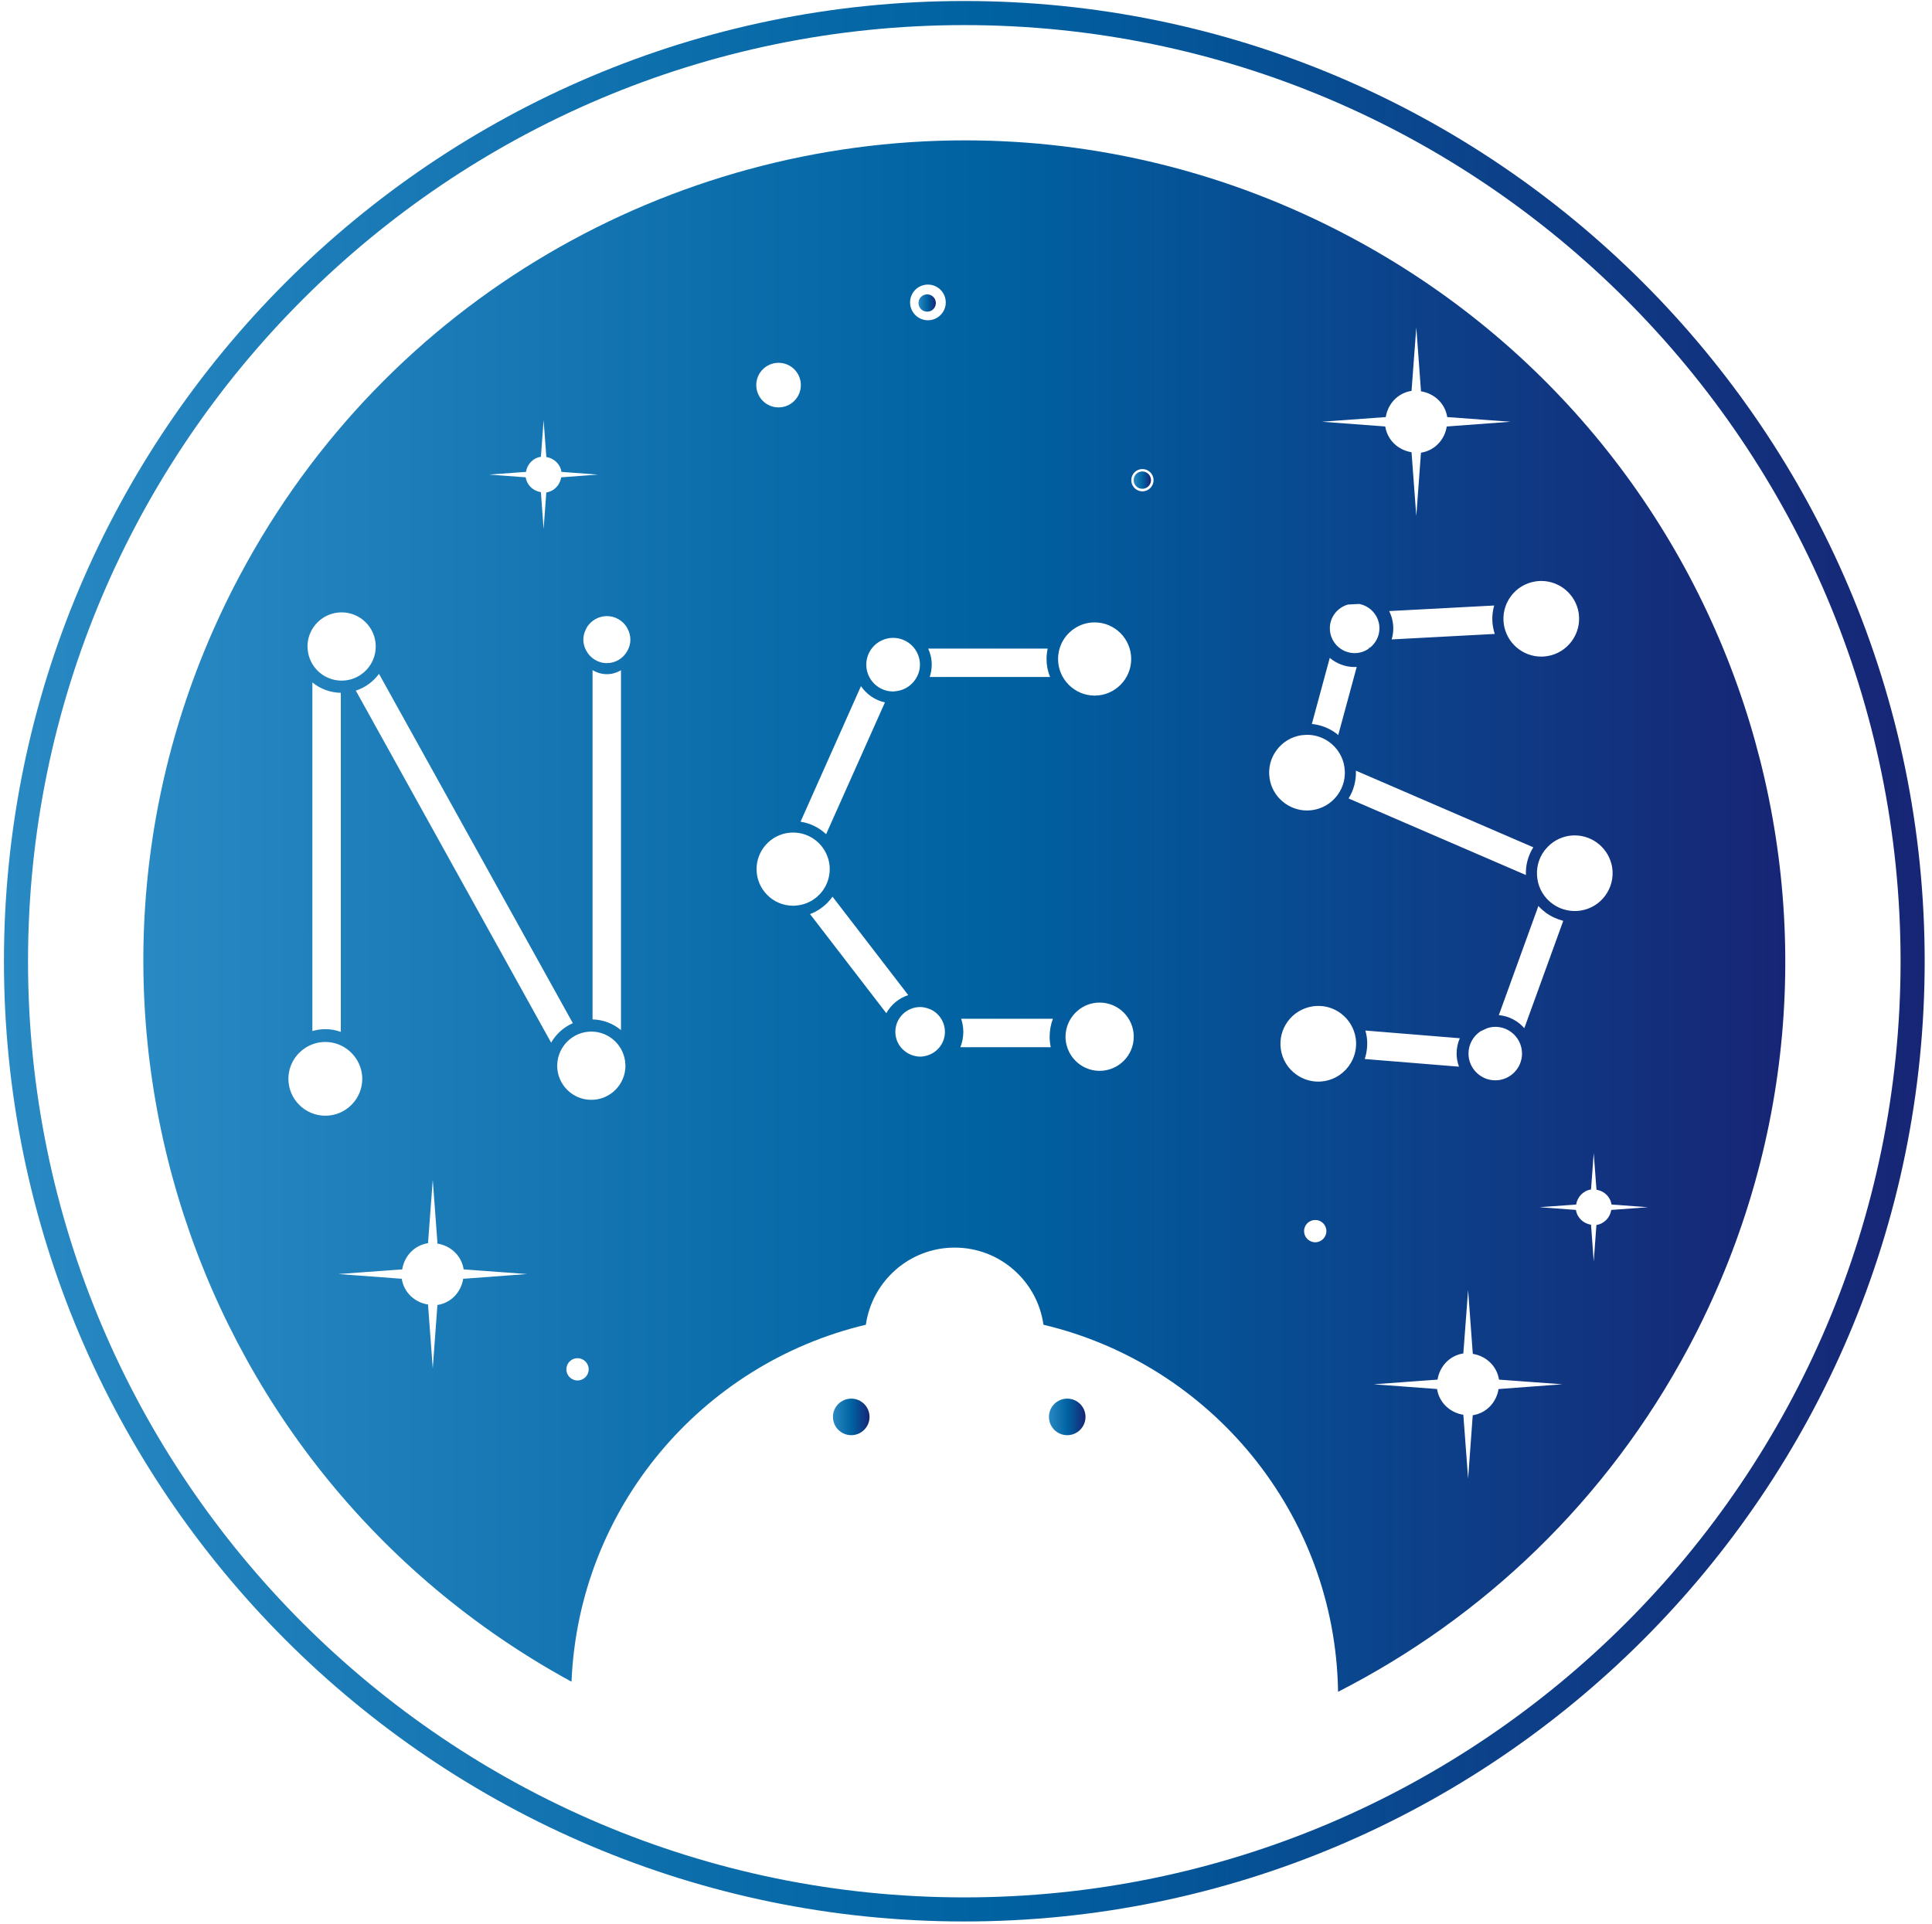 <svg width="259" height="258" viewBox="0 0 259 258" fill="none" xmlns="http://www.w3.org/2000/svg">
<path d="M32.151 77.156C3.748 130.48 23.691 196.636 76.617 225.479C77.581 202.141 94.099 182.832 116.075 177.617C116.907 171.776 121.912 167.275 127.984 167.275C134.056 167.275 139.063 171.776 139.884 177.617C162.289 182.928 179.009 202.891 179.379 226.831C198.747 216.941 215.403 201.255 226.396 180.603C254.965 126.959 234.636 60.319 180.993 31.756C164.521 22.981 146.812 18.82 129.365 18.819C90.004 18.815 51.939 39.988 32.151 77.156ZM122.004 40.547C122.004 39.225 123.073 38.156 124.393 38.156C125.715 38.156 126.787 39.225 126.787 40.547C126.787 41.868 125.715 42.939 124.393 42.939C123.073 42.939 122.004 41.868 122.004 40.547ZM189.228 60.633C187.464 60.356 185.997 59.033 185.705 57.18L177.224 56.545L185.773 55.919C186.048 54.155 187.384 52.689 189.228 52.408L189.865 43.907L190.497 52.467C192.257 52.744 193.725 54.064 194.013 55.919L202.499 56.545L193.949 57.184C193.672 58.949 192.347 60.408 190.492 60.696L189.865 69.192L189.228 60.633ZM101.384 51.631C101.384 49.979 102.721 48.645 104.371 48.645C106.019 48.645 107.361 49.979 107.361 51.631C107.361 53.284 106.019 54.623 104.371 54.623C102.721 54.623 101.384 53.284 101.384 51.631ZM72.512 65.992C71.491 65.832 70.644 65.067 70.473 63.996L65.577 63.631L70.513 63.269C70.669 62.251 71.443 61.404 72.512 61.243L72.875 56.335L73.241 61.276C74.257 61.437 75.104 62.199 75.271 63.269L80.169 63.631L75.233 63.997C75.072 65.017 74.307 65.86 73.236 66.027L72.875 70.932L72.512 65.992ZM151.657 64.381C151.657 63.555 152.324 62.888 153.148 62.888C153.973 62.888 154.644 63.555 154.644 64.381C154.644 65.208 153.973 65.877 153.148 65.877C152.324 65.877 151.657 65.208 151.657 64.381ZM201.604 83.725C201.403 82.385 201.731 81.048 202.535 79.956C203.336 78.867 204.516 78.159 205.856 77.952C206.112 77.909 206.365 77.893 206.619 77.893C209.076 77.893 211.253 79.695 211.636 82.201C212.053 84.972 210.137 87.56 207.385 87.977C207.128 88.017 206.871 88.036 206.616 88.036C204.153 88.036 201.987 86.232 201.604 83.725ZM178.276 84.24C178.276 82.719 179.305 81.456 180.705 81.055L182.2 80.975C183.741 81.259 184.925 82.612 184.925 84.24C184.925 85.301 184.419 86.241 183.639 86.851L183.529 86.853L183.487 86.971C182.951 87.348 182.305 87.567 181.607 87.567C179.768 87.567 178.276 86.075 178.276 84.24ZM186.781 84.251C186.781 83.419 186.579 82.631 186.228 81.931L200.308 81.184C200.059 82.073 199.985 83.009 200.135 83.951C200.185 84.311 200.277 84.657 200.384 84.996L186.563 85.732C186.701 85.263 186.781 84.768 186.781 84.251ZM41.247 87.084C41.231 86.947 41.221 86.813 41.221 86.676C41.221 84.156 43.275 82.103 45.797 82.103C48.317 82.103 50.371 84.156 50.371 86.676C50.371 86.836 50.359 86.991 50.347 87.143C50.119 89.445 48.165 91.257 45.797 91.257C43.408 91.257 41.445 89.412 41.247 87.084ZM78.592 87.241C78.352 86.803 78.2 86.303 78.2 85.759C78.2 85.223 78.352 84.72 78.592 84.275C78.631 84.207 78.663 84.133 78.703 84.065C79.269 83.192 80.243 82.605 81.359 82.605C82.467 82.605 83.444 83.192 84.007 84.065C84.036 84.115 84.063 84.165 84.088 84.221C84.349 84.676 84.509 85.197 84.509 85.759C84.509 86.321 84.349 86.844 84.088 87.295C83.548 88.255 82.531 88.909 81.359 88.909C80.157 88.909 79.124 88.229 78.592 87.241ZM143.293 91.832C142.396 90.947 141.843 89.712 141.843 88.36C141.843 87.636 141.997 86.952 142.273 86.337C143.053 84.636 144.76 83.449 146.745 83.449C149.449 83.449 151.645 85.651 151.645 88.36C151.645 91.059 149.449 93.263 146.745 93.263C145.399 93.263 144.179 92.713 143.293 91.832ZM116.132 89.117C116.132 87.133 117.749 85.523 119.732 85.523C121.713 85.523 123.327 87.133 123.327 89.117C123.327 90.241 122.792 91.239 121.972 91.901C121.448 92.325 120.796 92.604 120.083 92.673C119.965 92.684 119.852 92.712 119.732 92.712C117.749 92.712 116.132 91.099 116.132 89.117ZM124.905 89.117C124.905 88.341 124.735 87.616 124.429 86.96H140.453C140.352 87.409 140.297 87.876 140.297 88.36C140.297 89.207 140.464 90.024 140.768 90.768H124.635C124.811 90.247 124.905 89.696 124.905 89.117ZM179.104 98.311C178.143 97.6 177.024 97.183 175.864 97.068L178.265 88.207C179.167 88.968 180.333 89.432 181.607 89.432C181.699 89.432 181.792 89.42 181.881 89.412L179.401 98.555C179.304 98.472 179.204 98.389 179.104 98.311ZM79.436 136.677V91.539V89.848C79.999 90.187 80.655 90.392 81.359 90.392C82.047 90.392 82.693 90.192 83.248 89.867V91.553V138.112C82.213 137.247 80.888 136.715 79.436 136.677ZM47.701 92.597C48.956 92.195 50.04 91.391 50.808 90.348L76.795 137.185C75.567 137.716 74.547 138.644 73.883 139.795L47.701 92.597ZM41.876 91.495C42.915 92.348 44.24 92.864 45.687 92.892V138.349C45.037 138.119 44.343 137.985 43.611 137.985C43.013 137.985 42.425 138.08 41.876 138.24V91.495ZM107.32 110.172L115.42 91.993C116.163 93.085 117.301 93.887 118.632 94.176L110.747 111.844C109.82 110.971 108.635 110.373 107.32 110.172ZM170.197 104.353C169.997 103.012 170.323 101.675 171.131 100.589C171.939 99.491 173.112 98.787 174.455 98.576C174.628 98.555 174.793 98.553 174.961 98.539C175.049 98.535 175.141 98.52 175.223 98.52C176.296 98.52 177.34 98.859 178.225 99.513C179.316 100.315 180.027 101.496 180.229 102.831V102.836C180.435 104.176 180.103 105.511 179.3 106.604C179.245 106.673 179.185 106.74 179.136 106.808C178.343 107.784 177.229 108.419 175.971 108.611C175.717 108.648 175.465 108.667 175.217 108.667C172.757 108.667 170.576 106.863 170.197 104.353ZM180.789 107.056C181.487 105.932 181.821 104.644 181.768 103.328L205.552 113.603C204.855 114.72 204.503 116.001 204.56 117.321L180.789 107.056ZM101.423 116.531C101.423 113.991 103.361 111.899 105.837 111.648C106.001 111.631 106.163 111.628 106.331 111.628C108.227 111.628 109.867 112.709 110.683 114.287C111.029 114.964 111.233 115.72 111.233 116.531C111.233 117.049 111.145 117.552 110.995 118.028C110.399 119.901 108.7 121.28 106.669 121.419C106.555 121.427 106.448 121.439 106.331 121.439C103.619 121.439 101.423 119.235 101.423 116.531ZM210.401 122.095C209.581 121.979 208.791 121.668 208.103 121.16C207.009 120.36 206.293 119.177 206.099 117.84C205.896 116.5 206.221 115.16 207.028 114.069C207.088 113.988 207.155 113.916 207.215 113.844C208.009 112.884 209.108 112.253 210.347 112.064C210.612 112.025 210.857 112.008 211.112 112.008C213.573 112.008 215.736 113.815 216.128 116.321C216.327 117.663 215.992 118.996 215.192 120.089C214.392 121.175 213.209 121.891 211.869 122.091C211.617 122.128 211.365 122.147 211.115 122.147C210.876 122.147 210.637 122.129 210.401 122.095ZM108.593 122.559C109.82 122.095 110.863 121.275 111.605 120.223L121.757 133.42C120.5 133.824 119.453 134.705 118.817 135.845L108.593 122.559ZM200.931 136.105L206.232 121.472C206.529 121.797 206.857 122.091 207.215 122.363C207.935 122.885 208.735 123.252 209.567 123.461L204.348 137.855C203.5 136.884 202.291 136.229 200.931 136.105ZM143.319 141.032C143.013 140.416 142.843 139.727 142.843 139C142.843 137.615 143.464 136.368 144.441 135.532C145.24 134.837 146.277 134.423 147.415 134.423C149.937 134.423 151.988 136.475 151.988 139C151.988 141.525 149.937 143.575 147.415 143.575C145.623 143.575 144.072 142.535 143.319 141.032ZM173.719 144.024C172.624 143.223 171.911 142.041 171.709 140.701C171.512 139.367 171.837 138.033 172.644 136.936C173.447 135.848 174.632 135.14 175.965 134.928C176.228 134.889 176.489 134.871 176.741 134.871C177.817 134.871 178.853 135.211 179.736 135.86C180.296 136.276 180.749 136.787 181.092 137.365C181.42 137.916 181.637 138.528 181.743 139.183C181.92 140.384 181.664 141.551 181.085 142.52C180.336 143.788 179.053 144.717 177.488 144.96C177.231 145 176.975 145.019 176.719 145.019C175.644 145.019 174.601 144.677 173.719 144.024ZM122.532 141.555C122.048 141.429 121.619 141.204 121.245 140.893C120.843 140.568 120.521 140.16 120.311 139.685C120.131 139.275 120.028 138.828 120.028 138.349C120.028 136.512 121.524 135.021 123.36 135.021C123.708 135.021 124.031 135.088 124.347 135.188C124.672 135.291 124.969 135.427 125.244 135.615C126.109 136.215 126.675 137.212 126.675 138.349C126.675 139.895 125.607 141.189 124.169 141.555C123.913 141.623 123.64 141.669 123.36 141.669C123.069 141.669 122.797 141.623 122.532 141.555ZM129.141 138.349C129.141 137.732 129.029 137.144 128.853 136.596H141.151C140.869 137.336 140.713 138.147 140.713 139C140.713 139.483 140.765 139.955 140.86 140.405H128.747C128.995 139.775 129.141 139.08 129.141 138.349ZM196.863 141.264C196.863 140.027 197.495 138.937 198.447 138.291L199.344 137.865C199.697 137.755 200.067 137.673 200.457 137.673C202.429 137.673 204.039 139.281 204.039 141.264C204.039 143.235 202.429 144.847 200.457 144.847C198.48 144.847 196.863 143.235 196.863 141.264ZM182.951 141.989C183.264 141.047 183.372 140.013 183.216 138.959C183.172 138.693 183.108 138.431 183.039 138.172L195.697 139.203C195.425 139.836 195.271 140.531 195.271 141.259C195.271 141.879 195.384 142.465 195.587 143.016L182.951 141.989ZM74.695 142.884C74.695 142.819 74.703 142.757 74.703 142.693C74.812 140.263 76.815 138.313 79.276 138.313C81.732 138.313 83.732 140.263 83.836 142.693C83.836 142.757 83.847 142.819 83.847 142.884C83.847 145.413 81.795 147.463 79.276 147.463C76.747 147.463 74.695 145.413 74.695 142.884ZM38.664 144.648C38.664 142.921 39.552 141.405 40.903 140.52C41.679 140.004 42.609 139.703 43.617 139.703C44.847 139.703 45.975 140.16 46.841 140.913C47.888 141.819 48.564 143.157 48.564 144.648C48.564 147.376 46.339 149.592 43.617 149.592C40.887 149.592 38.664 147.376 38.664 144.648ZM213.289 164.207C212.275 164.048 211.431 163.288 211.265 162.223L206.389 161.859L211.297 161.499C211.46 160.485 212.231 159.643 213.289 159.48L213.652 154.597L214.02 159.516C215.028 159.672 215.871 160.433 216.037 161.499L220.915 161.859L216.001 162.225C215.84 163.24 215.079 164.077 214.013 164.243L213.652 169.125L213.289 164.207ZM57.379 174.907C55.612 174.629 54.143 173.307 53.859 171.453L45.372 170.82L53.919 170.195C54.195 168.429 55.532 166.963 57.379 166.681L58.015 158.181L58.649 166.741C60.404 167.016 61.869 168.34 62.157 170.195L70.649 170.82L62.097 171.456C61.816 173.224 60.495 174.684 58.639 174.971L58.015 183.468L57.379 174.907ZM174.821 165.061C174.821 164.235 175.495 163.569 176.319 163.569C177.145 163.569 177.813 164.235 177.813 165.061C177.813 165.888 177.145 166.56 176.319 166.56C175.495 166.56 174.821 165.888 174.821 165.061ZM196.172 189.688C194.408 189.411 192.937 188.089 192.648 186.235L184.167 185.601L192.713 184.975C192.992 183.209 194.328 181.745 196.172 181.463L196.811 172.963L197.441 181.524C199.2 181.8 200.665 183.123 200.953 184.975L209.443 185.601L200.891 186.239C200.615 188.005 199.291 189.465 197.432 189.751L196.811 198.248L196.172 189.688ZM75.925 183.595C75.925 182.771 76.599 182.101 77.424 182.101C78.249 182.101 78.917 182.771 78.917 183.595C78.917 184.421 78.249 185.089 77.424 185.089C76.599 185.089 75.925 184.421 75.925 183.595Z" fill="url(#paint0_linear_369_38)"/>
<path d="M0.529 128.88C0.529 199.868 58.283 257.624 129.273 257.624C200.26 257.624 258.019 199.868 258.019 128.88C258.019 57.889 200.26 0.135 129.273 0.135C58.283 0.135 0.529 57.889 0.529 128.88ZM3.756 128.88C3.756 59.672 60.065 3.364 129.273 3.364C198.488 3.364 254.787 59.672 254.787 128.88C254.787 198.089 198.488 254.396 129.273 254.396C60.065 254.396 3.756 198.089 3.756 128.88Z" fill="url(#paint1_linear_369_38)"/>
<path d="M114.118 187.524C112.762 187.524 111.665 188.621 111.665 189.972C111.665 191.329 112.762 192.425 114.118 192.425C115.468 192.425 116.568 191.329 116.568 189.972C116.568 188.621 115.468 187.524 114.118 187.524Z" fill="url(#paint2_linear_369_38)"/>
<path d="M143.073 187.524C141.713 187.524 140.62 188.621 140.62 189.972C140.62 191.329 141.713 192.425 143.073 192.425C144.422 192.425 145.52 191.329 145.52 189.972C145.52 188.621 144.422 187.524 143.073 187.524Z" fill="url(#paint3_linear_369_38)"/>
<path d="M124.121 39.483C123.481 39.577 123.051 40.173 123.145 40.804C123.243 41.436 123.833 41.872 124.468 41.773C125.108 41.684 125.54 41.089 125.445 40.455C125.36 39.883 124.864 39.469 124.3 39.469C124.241 39.469 124.181 39.473 124.121 39.483Z" fill="url(#paint4_linear_369_38)"/>
<path d="M152.963 63.225C152.324 63.324 151.891 63.912 151.988 64.548C152.083 65.183 152.675 65.62 153.311 65.524C153.948 65.428 154.388 64.836 154.285 64.199C154.2 63.625 153.704 63.212 153.139 63.212C153.081 63.212 153.021 63.216 152.963 63.225Z" fill="url(#paint5_linear_369_38)"/>
<defs>
<linearGradient id="paint0_linear_369_38" x1="19.216" y1="122.825" x2="239.333" y2="122.825" gradientUnits="userSpaceOnUse">
<stop stop-color="#2889C3"/>
<stop offset="0.522" stop-color="#0061A1"/>
<stop offset="1" stop-color="#172575"/>
</linearGradient>
<linearGradient id="paint1_linear_369_38" x1="0.529" y1="128.88" x2="258.018" y2="128.88" gradientUnits="userSpaceOnUse">
<stop stop-color="#2889C3"/>
<stop offset="0.522" stop-color="#0061A1"/>
<stop offset="1" stop-color="#172575"/>
</linearGradient>
<linearGradient id="paint2_linear_369_38" x1="111.665" y1="189.975" x2="116.568" y2="189.975" gradientUnits="userSpaceOnUse">
<stop stop-color="#2889C3"/>
<stop offset="0.522" stop-color="#0061A1"/>
<stop offset="1" stop-color="#172575"/>
</linearGradient>
<linearGradient id="paint3_linear_369_38" x1="140.62" y1="189.975" x2="145.52" y2="189.975" gradientUnits="userSpaceOnUse">
<stop stop-color="#2889C3"/>
<stop offset="0.522" stop-color="#0061A1"/>
<stop offset="1" stop-color="#172575"/>
</linearGradient>
<linearGradient id="paint4_linear_369_38" x1="123.132" y1="40.628" x2="125.458" y2="40.628" gradientUnits="userSpaceOnUse">
<stop stop-color="#2889C3"/>
<stop offset="0.522" stop-color="#0061A1"/>
<stop offset="1" stop-color="#172575"/>
</linearGradient>
<linearGradient id="paint5_linear_369_38" x1="151.974" y1="64.375" x2="154.3" y2="64.375" gradientUnits="userSpaceOnUse">
<stop stop-color="#2889C3"/>
<stop offset="0.522" stop-color="#0061A1"/>
<stop offset="1" stop-color="#172575"/>
</linearGradient>
</defs>
</svg>
